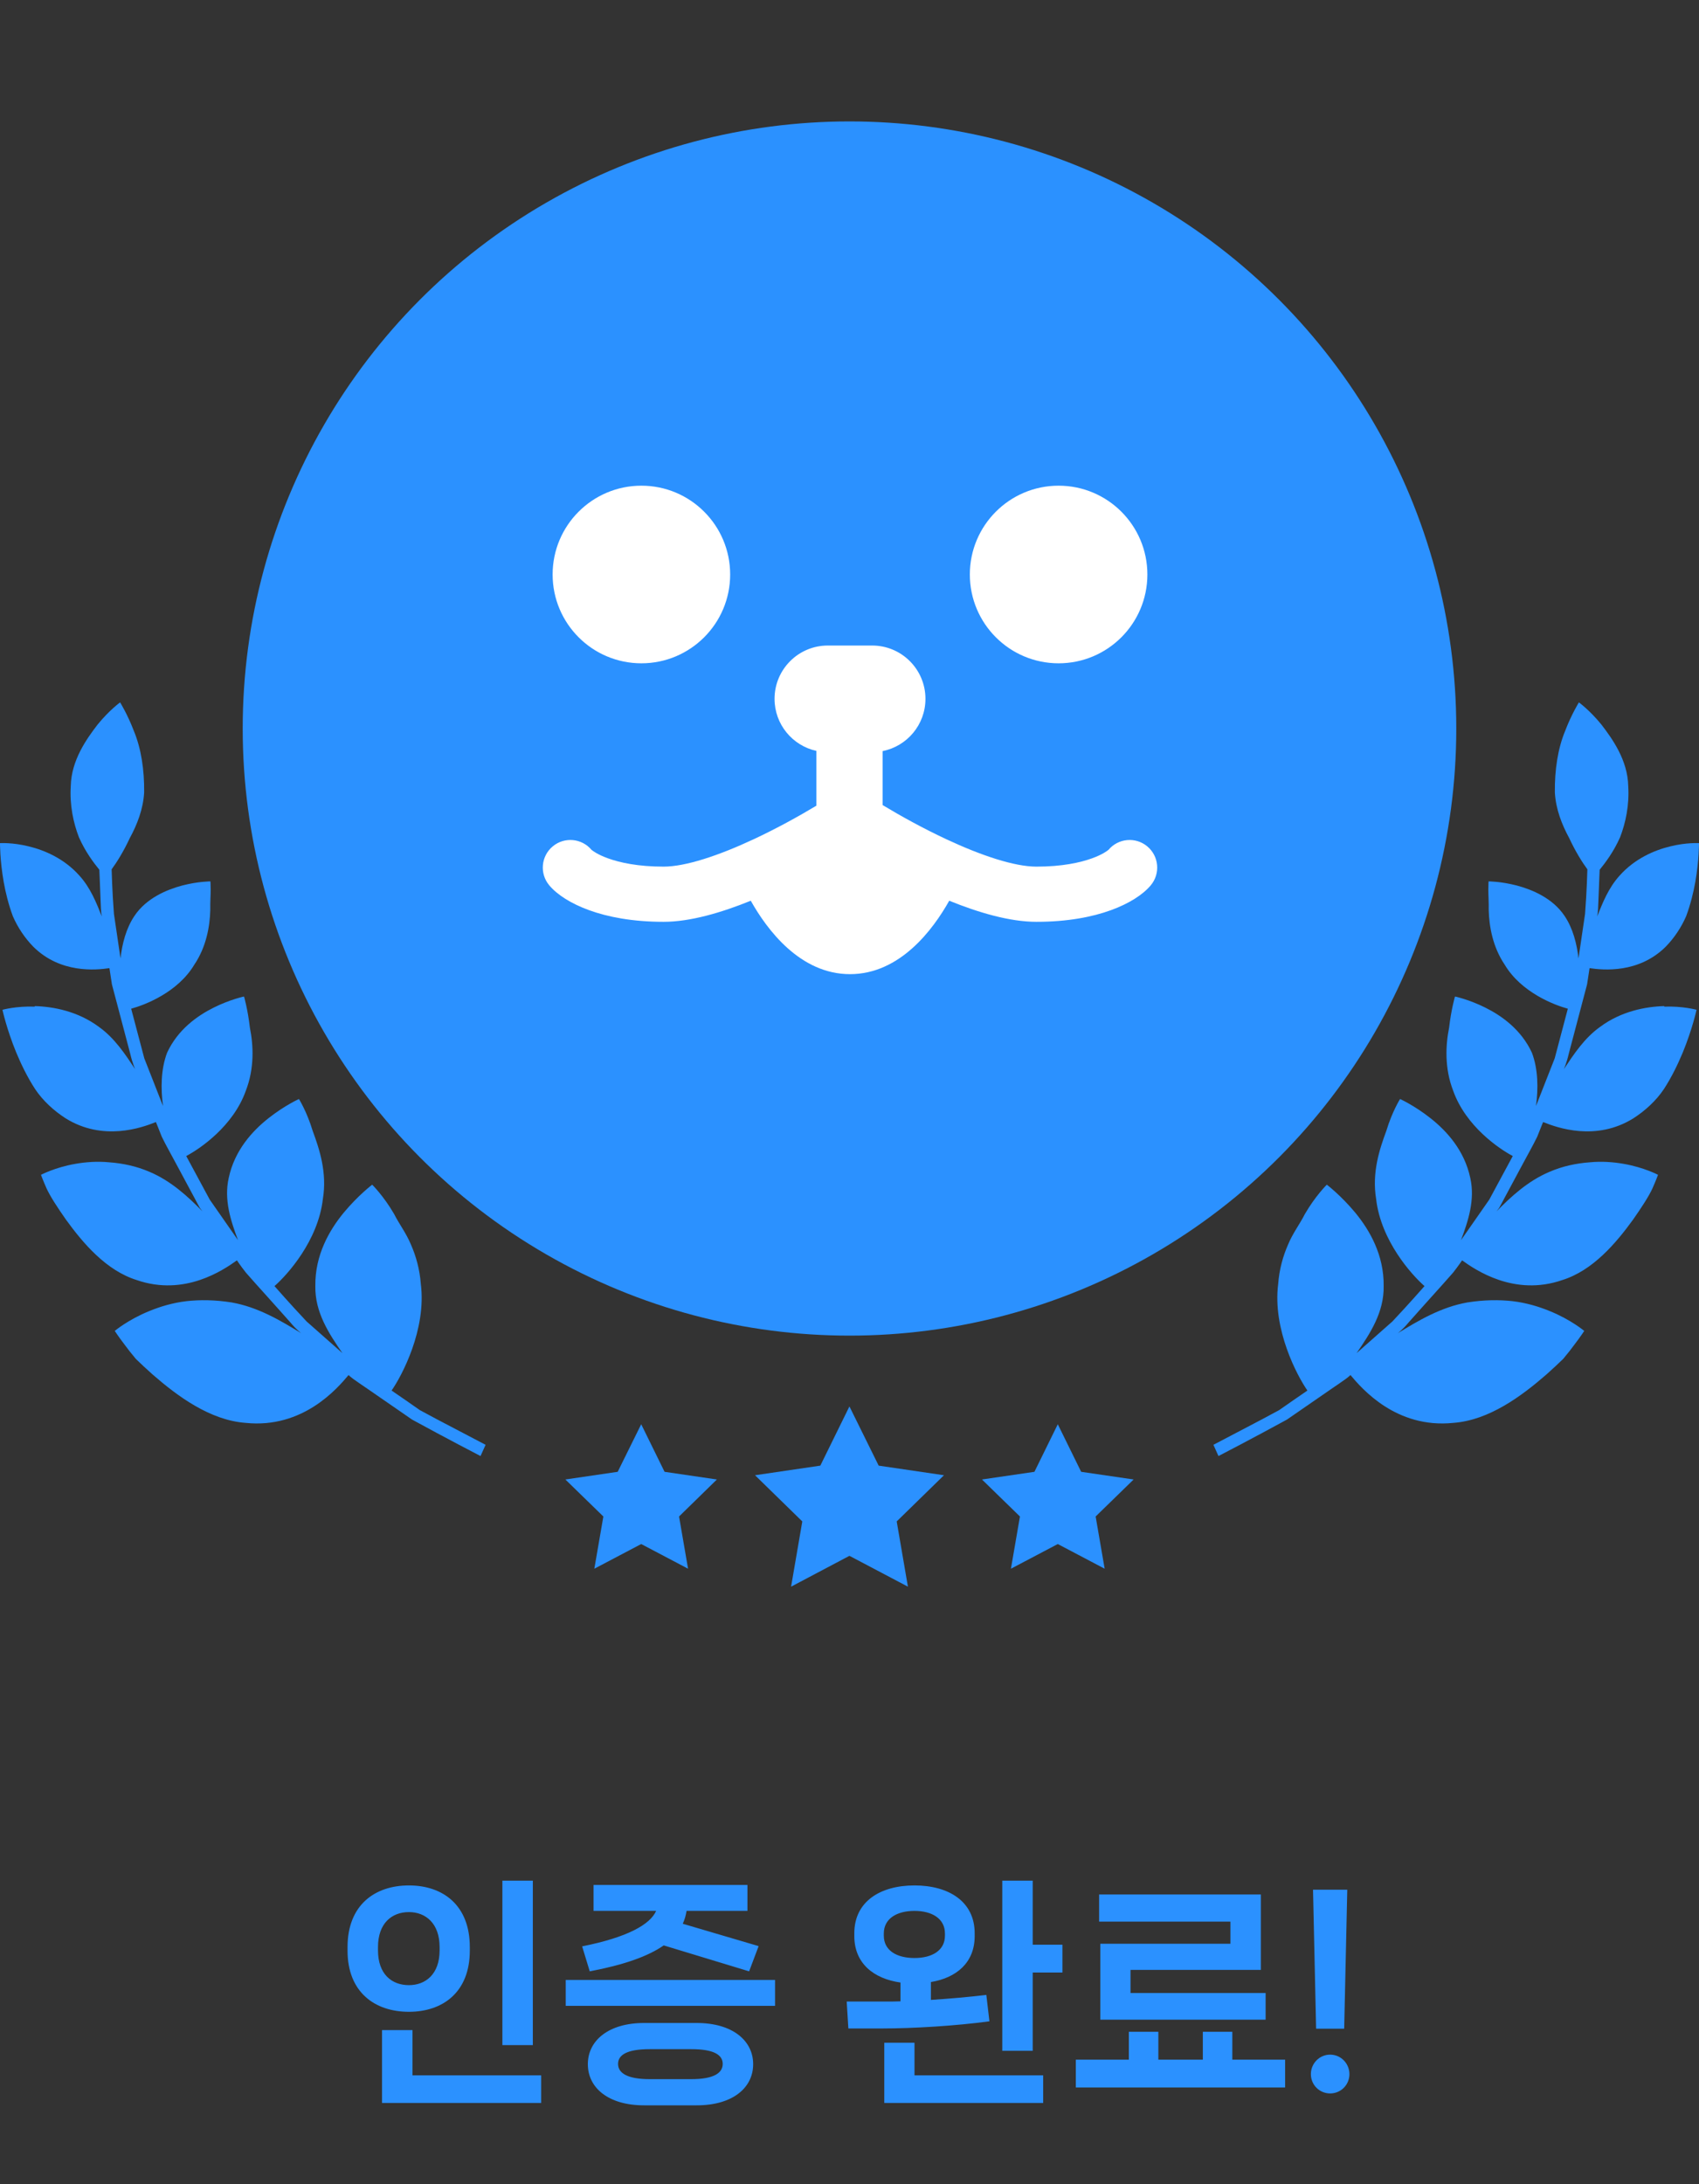 <svg width="200" height="257" viewBox="0 0 200 257" fill="none" xmlns="http://www.w3.org/2000/svg">
<rect x="0" y="0" width="200" height="257" fill="#333333" stroke="none"/>
<path d="M4.102 118.373C6.321 118.438 9.168 118.986 11.629 120.808C13.495 122.131 14.733 124.033 15.907 125.791C15.907 125.791 15.585 125.082 15.328 123.969C15.039 122.856 14.636 121.373 14.251 119.889C13.864 118.406 13.462 116.922 13.173 115.81C12.996 114.665 12.883 113.907 12.883 113.907C11.259 114.149 7.093 114.536 3.925 111.391C2.944 110.392 2.091 109.134 1.512 107.795C1.014 106.457 0.66 105.038 0.435 103.764C-0.016 101.2 0 99.201 0 99.201C0 99.201 1.448 99.104 3.346 99.572C5.244 100.023 7.576 101.023 9.361 103.038C10.632 104.441 11.339 106.183 11.983 107.828C11.983 107.828 11.918 107.489 11.886 106.973C11.854 106.457 11.838 105.764 11.806 105.086C11.758 103.7 11.693 102.329 11.693 102.329C11.05 101.539 10.053 100.233 9.297 98.523C8.637 96.83 8.187 94.718 8.332 92.477C8.396 89.445 10.197 86.929 11.5 85.236C12.883 83.543 14.138 82.64 14.138 82.64C14.138 82.64 15.006 84.027 15.762 86.01C16.599 88.026 17.001 90.541 16.969 93.234C16.856 95.218 16.132 97.04 15.28 98.604C14.556 100.168 13.736 101.474 13.141 102.281C13.141 102.281 13.205 104.909 13.414 107.537C13.8 110.15 14.186 112.762 14.186 112.762C14.379 111.037 14.846 109.214 15.827 107.763C17.226 105.667 19.639 104.667 21.456 104.183C23.322 103.7 24.769 103.7 24.769 103.7C24.769 103.7 24.801 104.07 24.801 104.667C24.801 105.28 24.737 106.118 24.753 107.07C24.705 108.989 24.287 111.407 22.871 113.504C20.925 116.761 17.049 118.244 15.441 118.68C15.441 118.68 16.213 121.582 16.985 124.517C18.078 127.323 19.188 130.129 19.188 130.129C18.915 128.081 18.931 125.807 19.671 123.856C20.925 121.147 23.209 119.518 25.155 118.551C27.101 117.583 28.726 117.245 28.726 117.245C28.726 117.245 29.176 118.793 29.417 120.921C29.835 122.985 29.964 125.694 28.935 128.339C27.455 132.499 23.547 135.16 21.922 136.014C21.922 136.014 23.306 138.578 24.689 141.142C26.361 143.529 28.018 145.915 28.018 145.915C27.166 143.642 26.345 141.158 26.924 138.594C27.616 135.337 29.707 133.064 31.605 131.564C33.503 130.064 35.191 129.306 35.191 129.306C35.191 129.306 36.124 130.79 36.8 133.031C37.604 135.208 38.521 137.949 38.006 141.078C37.443 145.98 33.824 149.995 32.312 151.317C32.312 151.317 34.162 153.43 36.092 155.477C38.199 157.332 40.306 159.202 40.306 159.202C38.73 156.913 37.057 154.397 37.121 151.301C37.073 147.657 38.778 144.722 40.467 142.674C42.172 140.626 43.812 139.385 43.812 139.385C43.812 139.385 45.147 140.691 46.402 142.851C46.981 144.012 47.817 145.077 48.38 146.447C48.975 147.802 49.409 149.35 49.538 151.075C50.214 156.413 47.302 161.879 46.096 163.605C46.096 163.605 46.755 164.056 47.737 164.733C48.219 165.072 48.798 165.475 49.425 165.91C50.085 166.265 50.792 166.636 51.5 167.023C54.331 168.507 57.162 169.99 57.162 169.99L56.566 171.312C56.566 171.312 52.513 169.216 48.509 167.023C46.627 165.733 44.745 164.427 43.346 163.459C42.638 162.976 42.043 162.573 41.641 162.282C41.239 161.992 41.03 161.782 41.03 161.782C39.695 163.379 35.642 168.103 28.919 167.41C24.705 167.104 20.877 164.25 17.966 161.718C17.242 161.073 16.583 160.46 15.988 159.88C15.457 159.251 15.006 158.67 14.653 158.186C13.913 157.219 13.511 156.59 13.511 156.59C13.511 156.59 15.071 155.268 17.58 154.252C18.834 153.736 20.314 153.284 21.939 153.091C23.531 152.914 25.3 152.93 27.246 153.236C30.382 153.784 33.068 155.397 35.465 156.864C35.465 156.864 34.886 156.445 34.194 155.606C33.486 154.8 32.522 153.736 31.573 152.672C30.608 151.607 29.659 150.543 28.951 149.737C28.291 148.898 27.889 148.286 27.889 148.286C26.313 149.414 21.745 152.559 16.1 150.608C12.481 149.479 9.763 146.254 7.753 143.48C6.772 142.077 5.935 140.804 5.485 139.836C5.051 138.852 4.825 138.224 4.825 138.224C4.825 138.224 6.466 137.353 8.862 136.934C10.069 136.724 11.452 136.611 12.899 136.756C14.411 136.869 16.036 137.192 17.628 137.885C20.137 138.949 22.131 140.787 23.836 142.529C23.836 142.529 23.724 142.384 23.531 142.126C23.37 141.836 23.145 141.432 22.887 140.933C22.357 139.949 21.649 138.643 20.957 137.337C20.266 136.031 19.526 134.741 19.043 133.741C18.641 132.709 18.352 132.015 18.352 132.015C16.679 132.693 12.111 134.321 7.704 131.564C6.353 130.693 5.035 129.5 4.118 128.113C3.217 126.726 2.493 125.227 1.914 123.84C0.772 121.066 0.29 118.809 0.29 118.809C0.29 118.809 1.882 118.357 4.086 118.438L4.102 118.373Z" fill="#2B91FF"/>
<path d="M195.899 118.373C193.679 118.438 190.832 118.986 188.371 120.808C186.506 122.131 185.267 124.033 184.093 125.791C184.093 125.791 184.415 125.082 184.672 123.969C184.962 122.856 185.364 121.373 185.75 119.889C186.136 118.406 186.538 116.922 186.827 115.81C187.004 114.665 187.117 113.907 187.117 113.907C188.741 114.149 192.907 114.536 196.076 111.391C197.057 110.392 197.909 109.134 198.488 107.795C198.987 106.457 199.34 105.038 199.566 103.764C200.016 101.2 200 99.201 200 99.201C200 99.201 198.552 99.104 196.655 99.572C194.757 100.023 192.425 101.023 190.639 103.038C189.369 104.441 188.661 106.183 188.018 107.828C188.018 107.828 188.082 107.489 188.114 106.973C188.146 106.457 188.162 105.764 188.195 105.086C188.243 103.7 188.307 102.329 188.307 102.329C188.95 101.539 189.948 100.233 190.704 98.523C191.363 96.83 191.813 94.718 191.669 92.477C191.604 89.445 189.803 86.929 188.5 85.236C187.117 83.543 185.862 82.64 185.862 82.64C185.862 82.64 184.994 84.027 184.238 86.01C183.402 88.026 183 90.541 183.032 93.234C183.144 95.218 183.868 97.04 184.72 98.604C185.444 100.168 186.265 101.474 186.86 102.281C186.86 102.281 186.795 104.909 186.586 107.537C186.2 110.15 185.814 112.762 185.814 112.762C185.621 111.037 185.155 109.214 184.174 107.763C182.774 105.667 180.362 104.667 178.544 104.183C176.679 103.7 175.231 103.7 175.231 103.7C175.231 103.7 175.199 104.07 175.199 104.667C175.199 105.28 175.263 106.118 175.247 107.07C175.295 108.989 175.714 111.407 177.129 113.504C179.075 116.761 182.951 118.244 184.56 118.68C184.56 118.68 183.788 121.582 183.016 124.517C181.922 127.323 180.812 130.129 180.812 130.129C181.086 128.081 181.07 125.807 180.33 123.856C179.075 121.147 176.791 119.518 174.845 118.551C172.899 117.583 171.275 117.245 171.275 117.245C171.275 117.245 170.824 118.793 170.583 120.921C170.165 122.985 170.036 125.694 171.065 128.339C172.545 132.499 176.454 135.16 178.078 136.014C178.078 136.014 176.695 138.578 175.312 141.142C173.639 143.529 171.982 145.915 171.982 145.915C172.835 143.642 173.655 141.158 173.076 138.594C172.384 135.337 170.293 133.063 168.396 131.564C166.498 130.064 164.809 129.306 164.809 129.306C164.809 129.306 163.876 130.79 163.201 133.031C162.396 135.208 161.48 137.949 161.994 141.078C162.557 145.98 166.176 149.995 167.688 151.317C167.688 151.317 165.838 153.43 163.908 155.477C161.801 157.332 159.694 159.202 159.694 159.202C161.271 156.913 162.943 154.397 162.879 151.301C162.927 147.657 161.222 144.722 159.534 142.674C157.829 140.626 156.188 139.385 156.188 139.385C156.188 139.385 154.853 140.691 153.599 142.851C153.02 144.012 152.183 145.077 151.62 146.447C151.025 147.802 150.591 149.35 150.462 151.075C149.787 156.413 152.698 161.879 153.904 163.605C153.904 163.605 153.245 164.056 152.264 164.733C151.781 165.072 151.202 165.475 150.575 165.91C149.916 166.265 149.208 166.636 148.5 167.023C145.669 168.507 142.839 169.99 142.839 169.99L143.434 171.312C143.434 171.312 147.487 169.216 151.492 167.023C153.374 165.733 155.239 164.427 156.655 163.459C157.362 162.976 157.957 162.573 158.359 162.282C158.762 161.992 158.971 161.782 158.971 161.782C160.306 163.379 164.359 168.103 171.082 167.41C175.295 167.104 179.123 164.25 182.035 161.718C182.758 161.073 183.418 160.46 184.013 159.88C184.544 159.251 184.994 158.67 185.348 158.186C186.088 157.219 186.49 156.59 186.49 156.59C186.49 156.59 184.93 155.268 182.421 154.252C181.166 153.736 179.686 153.284 178.062 153.091C176.47 152.914 174.7 152.93 172.754 153.236C169.618 153.784 166.932 155.397 164.536 156.864C164.536 156.864 165.115 156.445 165.806 155.606C166.514 154.8 167.479 153.736 168.428 152.672C169.393 151.607 170.342 150.543 171.049 149.737C171.709 148.898 172.111 148.286 172.111 148.286C173.687 149.414 178.255 152.559 183.9 150.608C187.519 149.479 190.237 146.254 192.248 143.48C193.229 142.077 194.065 140.804 194.515 139.836C194.95 138.852 195.175 138.224 195.175 138.224C195.175 138.224 193.534 137.353 191.138 136.934C189.932 136.724 188.548 136.611 187.101 136.756C185.589 136.869 183.965 137.192 182.372 137.885C179.863 138.949 177.869 140.787 176.164 142.529C176.164 142.529 176.277 142.384 176.47 142.126C176.63 141.836 176.856 141.432 177.113 140.933C177.644 139.949 178.351 138.643 179.043 137.337C179.735 136.031 180.474 134.741 180.957 133.741C181.359 132.709 181.649 132.015 181.649 132.015C183.321 132.693 187.889 134.321 192.296 131.564C193.647 130.693 194.966 129.5 195.883 128.113C196.783 126.726 197.507 125.227 198.086 123.84C199.228 121.066 199.71 118.809 199.71 118.809C199.71 118.809 198.118 118.357 195.915 118.438L195.899 118.373Z" fill="#2B91FF"/>
<path d="M99.992 165.475L96.566 172.441L88.878 173.57L94.443 179.004L93.124 186.68L99.992 183.052L106.876 186.68L105.557 179.004L111.122 173.57L103.434 172.441L99.992 165.475Z" fill="#2B91FF"/>
<path d="M124.519 167.572L121.769 173.167L115.593 174.07L120.064 178.424L119.003 184.568L124.519 181.665L130.036 184.568L128.975 178.424L133.446 174.07L127.27 173.167L124.519 167.572Z" fill="#2B91FF"/>
<path d="M75.48 167.572L72.713 173.167L66.553 174.07L71.025 178.424L69.963 184.568L75.48 181.665L80.996 184.568L79.935 178.424L84.39 174.07L78.23 173.167L75.48 167.572Z" fill="#2B91FF"/>
<ellipse cx="71.429" cy="71.429" rx="71.429" ry="71.429" transform="matrix(-1 0 0 1 171.428 14.286)" fill="#2B91FF"/>
<path fill-rule="evenodd" clip-rule="evenodd" d="M114.166 67.592C114.166 73.363 118.844 78.042 124.615 78.042C130.387 78.042 135.065 73.363 135.065 67.592C135.065 61.821 130.387 57.143 124.615 57.143C118.844 57.143 114.166 61.821 114.166 67.592ZM65.053 67.592C65.053 73.363 69.731 78.042 75.503 78.042C81.274 78.042 85.952 73.363 85.952 67.592C85.952 61.821 81.274 57.143 75.503 57.143C69.731 57.143 65.053 61.821 65.053 67.592ZM102.672 75.951C106.134 75.951 108.941 78.759 108.941 82.221C108.941 85.265 106.773 87.802 103.896 88.371V94.721C106.009 95.995 108.653 97.459 111.4 98.742C115.553 100.683 119.431 101.964 122.003 101.964C125.01 101.964 127.156 101.494 128.562 100.983C129.808 100.531 130.355 100.093 130.465 100.005C130.488 99.987 130.492 99.983 130.481 99.997C131.629 98.62 133.676 98.433 135.053 99.581C136.431 100.729 136.617 102.777 135.469 104.154C134.53 105.281 132.875 106.325 130.779 107.087C128.588 107.882 125.684 108.457 122.003 108.457C118.854 108.457 115.185 107.372 111.74 105.976C109.829 109.381 105.935 114.615 100.059 114.615C94.183 114.615 90.289 109.381 88.378 105.976C84.933 107.372 81.264 108.457 78.115 108.457C74.434 108.457 71.53 107.882 69.34 107.087C67.243 106.325 65.588 105.281 64.649 104.154C63.501 102.777 63.687 100.729 65.065 99.581C66.442 98.433 68.49 98.62 69.638 99.997C69.632 99.99 69.63 99.987 69.633 99.989C69.635 99.991 69.642 99.996 69.653 100.005C69.763 100.093 70.31 100.531 71.556 100.983C72.963 101.494 75.108 101.964 78.115 101.964C80.687 101.964 84.565 100.683 88.719 98.742C91.415 97.483 94.011 96.049 96.104 94.792V88.347C93.287 87.732 91.177 85.223 91.177 82.221C91.177 78.759 93.984 75.951 97.447 75.951H102.672Z" fill="white"/>
<path d="M62.724 240.62H59.14V221.272H62.724V240.62ZM48.136 236.7C44.132 236.7 40.912 234.404 40.912 229.504V229.084C40.912 224.128 44.132 221.832 48.136 221.832C52.112 221.832 55.304 224.128 55.304 229.084V229.504C55.304 234.404 52.112 236.7 48.136 236.7ZM48.136 233.564C50.096 233.564 51.748 232.276 51.748 229.476V229.084C51.748 226.284 50.096 224.968 48.136 224.968C46.12 224.968 44.496 226.284 44.496 229.084V229.476C44.496 232.276 46.12 233.564 48.136 233.564ZM63.704 247.424H44.972V238.856H48.556V244.176H63.704V247.424ZM69.423 231.94L68.527 229C73.875 227.936 76.535 226.424 77.235 224.828H69.871V221.776H87.987V224.828H80.819C80.735 225.36 80.595 225.864 80.371 226.34L89.303 228.972L88.183 231.94L78.131 228.888C76.283 230.176 73.427 231.184 69.423 231.94ZM66.595 236V232.948H91.235V236H66.595ZM75.807 238.016H82.023C86.223 238.016 88.659 240.088 88.659 242.86C88.659 245.66 86.223 247.704 82.023 247.704H75.807C71.635 247.704 69.199 245.66 69.199 242.86C69.199 240.088 71.635 238.016 75.807 238.016ZM76.479 244.624H81.379C83.983 244.624 85.075 243.924 85.075 242.832C85.075 241.74 83.983 241.096 81.379 241.096H76.479C73.875 241.096 72.755 241.74 72.755 242.832C72.755 243.924 73.875 244.624 76.479 244.624ZM121.567 221.272V228.804H125.067V232.08H121.567V241.292H117.983V221.272H121.567ZM116.107 234.712L116.471 237.82C112.523 238.352 107.539 238.66 103.843 238.66H99.867L99.671 235.496H104.179C104.739 235.496 105.355 235.496 105.999 235.468V233.256C102.835 232.808 100.567 230.988 100.567 227.796V227.46C100.567 223.708 103.647 221.832 107.651 221.832C111.655 221.832 114.735 223.708 114.735 227.46V227.796C114.735 230.904 112.607 232.696 109.583 233.2V235.3C111.739 235.16 114.035 234.964 116.107 234.712ZM104.039 227.488V227.74C104.039 229.504 105.579 230.372 107.651 230.372C109.695 230.372 111.235 229.504 111.235 227.74V227.488C111.235 225.724 109.695 224.828 107.651 224.828C105.579 224.828 104.039 225.724 104.039 227.488ZM104.095 240.34H107.651V244.176H122.799V247.424H104.095V240.34ZM129.525 228.692H144.841V226.088H129.385V222.896H148.425V231.772H133.081V234.488H148.985V237.624H129.525V228.692ZM145.065 239.052V242.328H151.281V245.604H126.641V242.328H132.885V239.052H136.357V242.328H141.593V239.052H145.065ZM158.232 238.688H154.928L154.564 222.336H158.596L158.232 238.688ZM156.58 246.304C155.32 246.304 154.312 245.296 154.312 244.036C154.312 242.776 155.32 241.74 156.58 241.74C157.84 241.74 158.848 242.776 158.848 244.036C158.848 245.296 157.84 246.304 156.58 246.304Z" fill="#2B91FF"/>
</svg>
